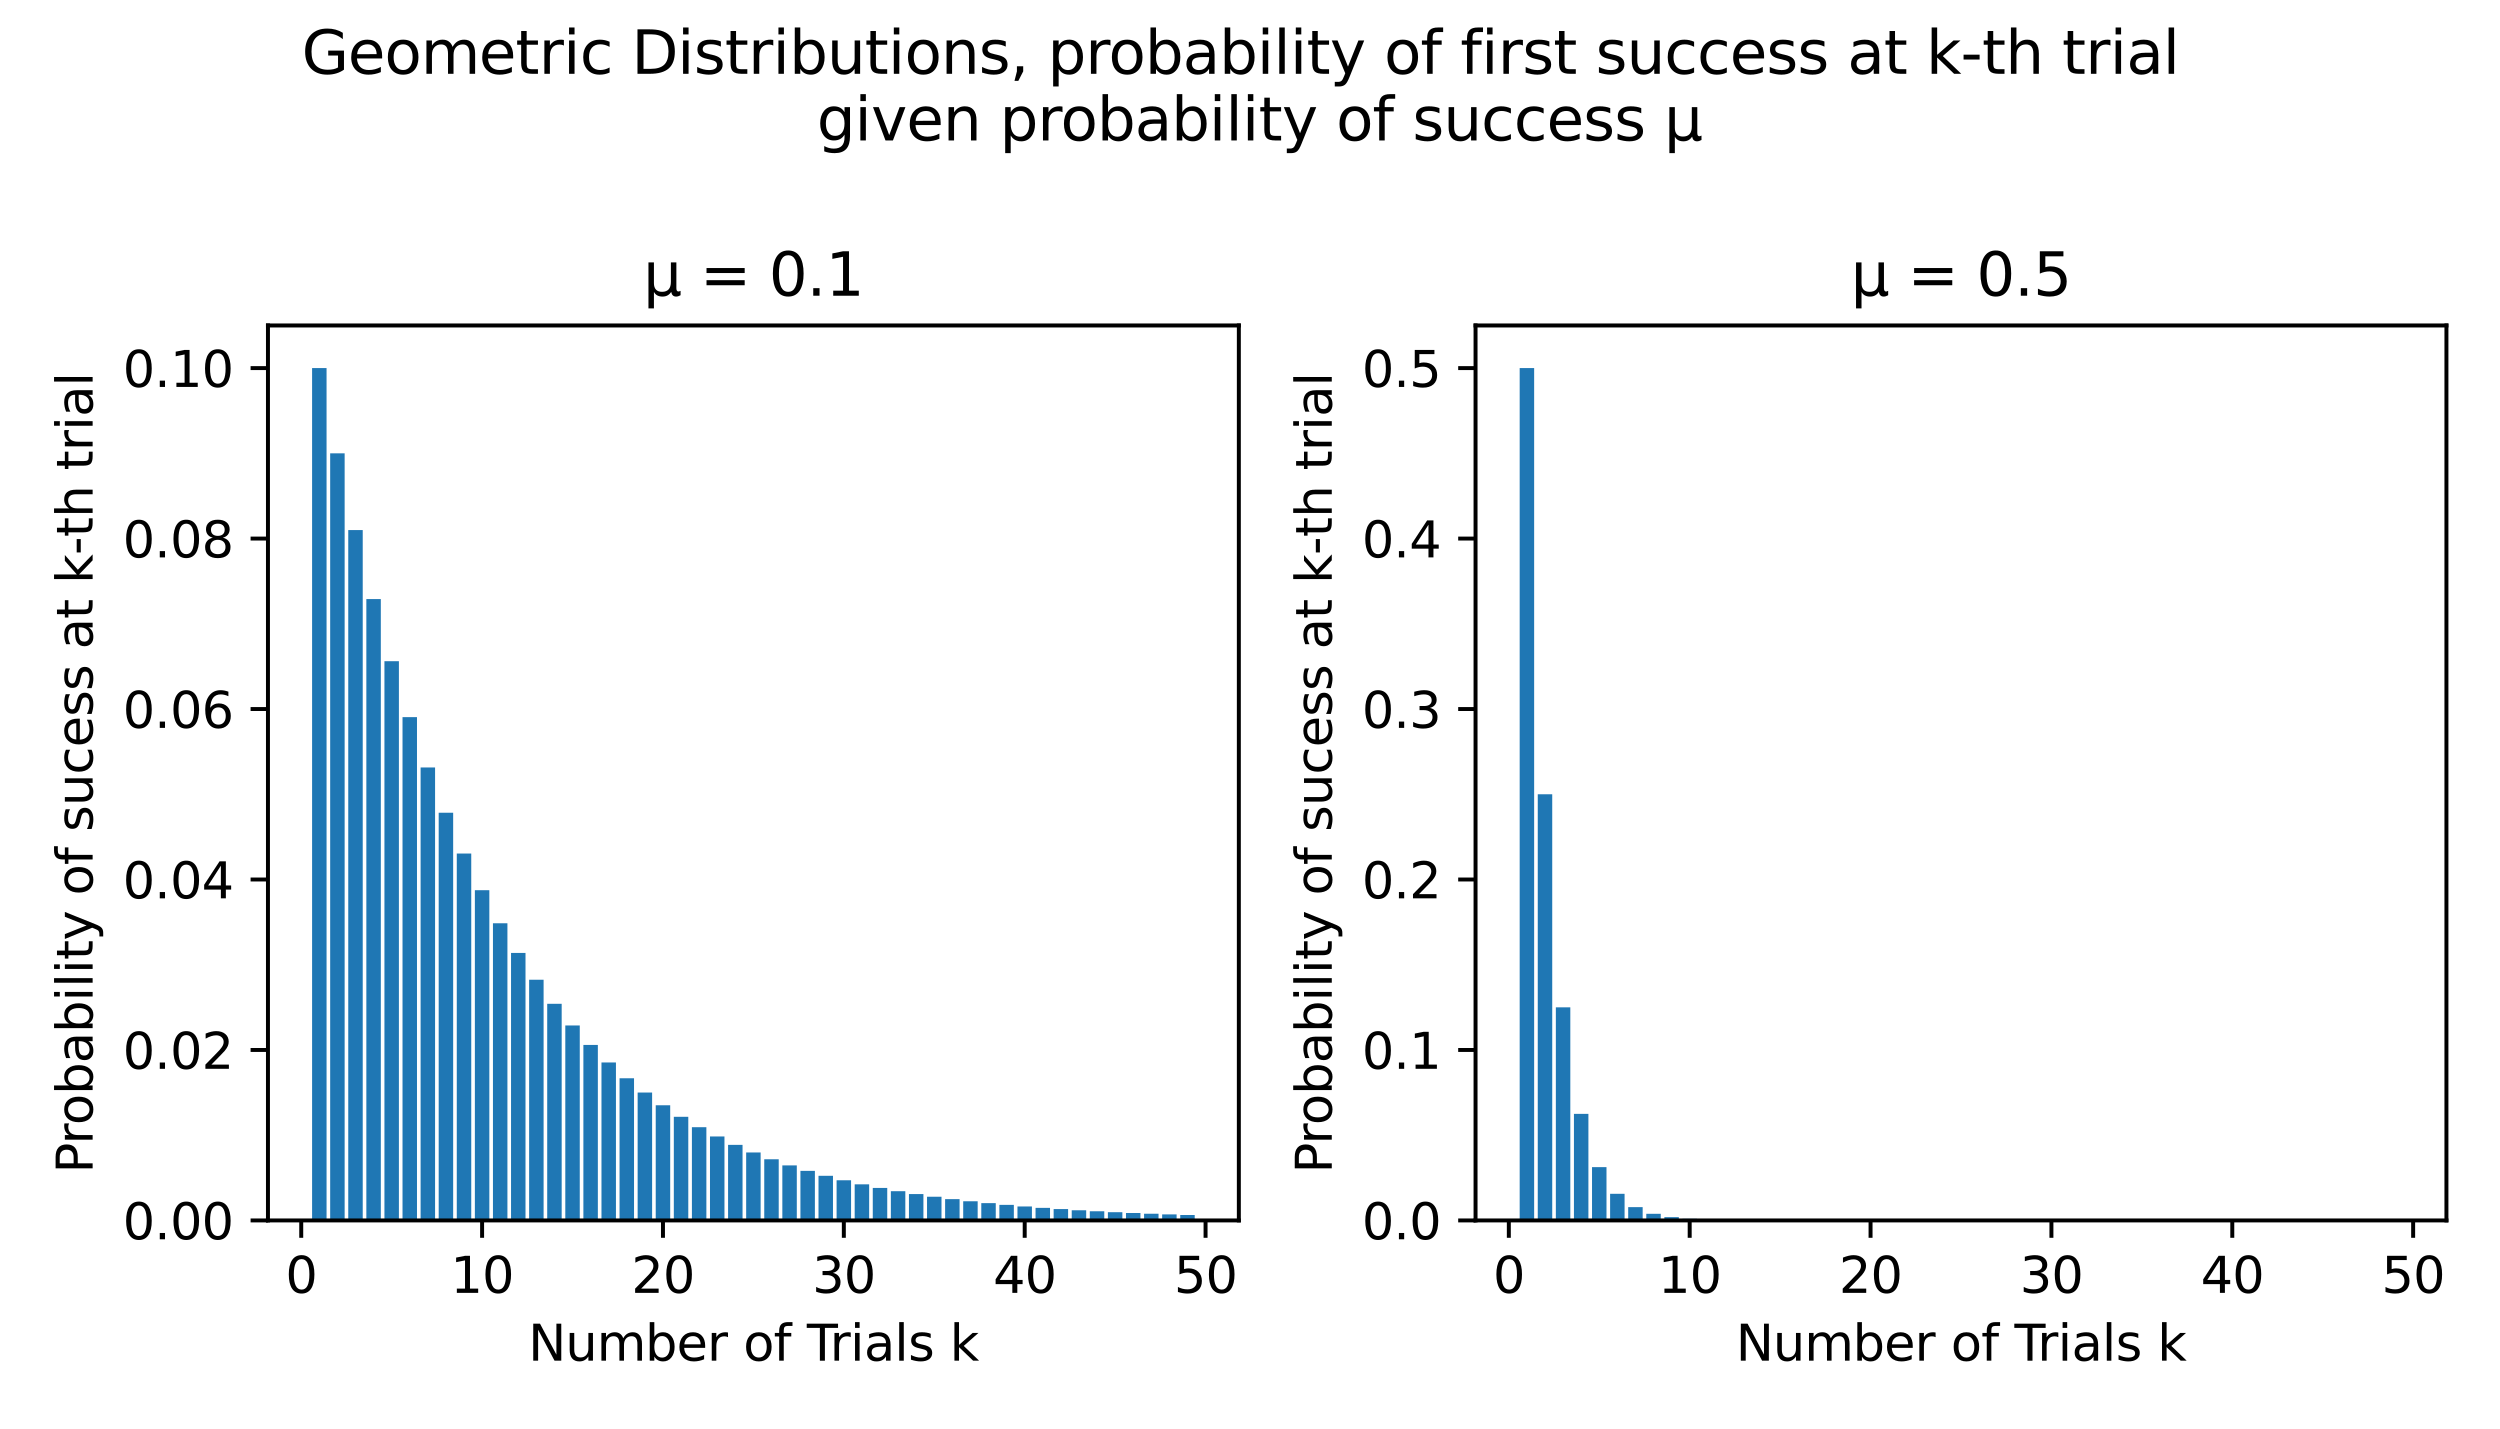 <?xml version="1.0" encoding="utf-8" standalone="no"?>
<!DOCTYPE svg PUBLIC "-//W3C//DTD SVG 1.1//EN"
  "http://www.w3.org/Graphics/SVG/1.1/DTD/svg11.dtd">
<svg xmlns:xlink="http://www.w3.org/1999/xlink" width="504pt" height="288pt" viewBox="0 0 504 288" xmlns="http://www.w3.org/2000/svg" version="1.1">
 <defs>
  <style type="text/css">*{stroke-linejoin: round; stroke-linecap: butt}</style>
 </defs>
 <g id="figure_1">
  <g id="patch_1">
   <path d="M 0 288 
L 504 288 
L 504 0 
L 0 0 
z
" style="fill: #ffffff"/>
  </g>
  <g id="axes_1">
   <g id="patch_2">
    <path d="M 54.02 246.04 
L 249.75 246.04 
L 249.75 65.616 
L 54.02 65.616 
z
" style="fill: #ffffff"/>
   </g>
   <g id="patch_3">
    <path d="M 62.917 246.04 
L 65.834 246.04 
L 65.834 74.208 
L 62.917 74.208 
z
" clip-path="url(#pe3b23f86e0)" style="fill: #1f77b4"/>
   </g>
   <g id="patch_4">
    <path d="M 66.563 246.04 
L 69.48 246.04 
L 69.48 91.391 
L 66.563 91.391 
z
" clip-path="url(#pe3b23f86e0)" style="fill: #1f77b4"/>
   </g>
   <g id="patch_5">
    <path d="M 70.209 246.04 
L 73.126 246.04 
L 73.126 106.856 
L 70.209 106.856 
z
" clip-path="url(#pe3b23f86e0)" style="fill: #1f77b4"/>
   </g>
   <g id="patch_6">
    <path d="M 73.856 246.04 
L 76.773 246.04 
L 76.773 120.774 
L 73.856 120.774 
z
" clip-path="url(#pe3b23f86e0)" style="fill: #1f77b4"/>
   </g>
   <g id="patch_7">
    <path d="M 77.502 246.04 
L 80.419 246.04 
L 80.419 133.301 
L 77.502 133.301 
z
" clip-path="url(#pe3b23f86e0)" style="fill: #1f77b4"/>
   </g>
   <g id="patch_8">
    <path d="M 81.148 246.04 
L 84.065 246.04 
L 84.065 144.575 
L 81.148 144.575 
z
" clip-path="url(#pe3b23f86e0)" style="fill: #1f77b4"/>
   </g>
   <g id="patch_9">
    <path d="M 84.794 246.04 
L 87.711 246.04 
L 87.711 154.721 
L 84.794 154.721 
z
" clip-path="url(#pe3b23f86e0)" style="fill: #1f77b4"/>
   </g>
   <g id="patch_10">
    <path d="M 88.44 246.04 
L 91.357 246.04 
L 91.357 163.853 
L 88.44 163.853 
z
" clip-path="url(#pe3b23f86e0)" style="fill: #1f77b4"/>
   </g>
   <g id="patch_11">
    <path d="M 92.087 246.04 
L 95.004 246.04 
L 95.004 172.072 
L 92.087 172.072 
z
" clip-path="url(#pe3b23f86e0)" style="fill: #1f77b4"/>
   </g>
   <g id="patch_12">
    <path d="M 95.733 246.04 
L 98.65 246.04 
L 98.65 179.469 
L 95.733 179.469 
z
" clip-path="url(#pe3b23f86e0)" style="fill: #1f77b4"/>
   </g>
   <g id="patch_13">
    <path d="M 99.379 246.04 
L 102.296 246.04 
L 102.296 186.126 
L 99.379 186.126 
z
" clip-path="url(#pe3b23f86e0)" style="fill: #1f77b4"/>
   </g>
   <g id="patch_14">
    <path d="M 103.025 246.04 
L 105.942 246.04 
L 105.942 192.117 
L 103.025 192.117 
z
" clip-path="url(#pe3b23f86e0)" style="fill: #1f77b4"/>
   </g>
   <g id="patch_15">
    <path d="M 106.672 246.04 
L 109.589 246.04 
L 109.589 197.509 
L 106.672 197.509 
z
" clip-path="url(#pe3b23f86e0)" style="fill: #1f77b4"/>
   </g>
   <g id="patch_16">
    <path d="M 110.318 246.04 
L 113.235 246.04 
L 113.235 202.363 
L 110.318 202.363 
z
" clip-path="url(#pe3b23f86e0)" style="fill: #1f77b4"/>
   </g>
   <g id="patch_17">
    <path d="M 113.964 246.04 
L 116.881 246.04 
L 116.881 206.73 
L 113.964 206.73 
z
" clip-path="url(#pe3b23f86e0)" style="fill: #1f77b4"/>
   </g>
   <g id="patch_18">
    <path d="M 117.61 246.04 
L 120.527 246.04 
L 120.527 210.661 
L 117.61 210.661 
z
" clip-path="url(#pe3b23f86e0)" style="fill: #1f77b4"/>
   </g>
   <g id="patch_19">
    <path d="M 121.257 246.04 
L 124.174 246.04 
L 124.174 214.199 
L 121.257 214.199 
z
" clip-path="url(#pe3b23f86e0)" style="fill: #1f77b4"/>
   </g>
   <g id="patch_20">
    <path d="M 124.903 246.04 
L 127.82 246.04 
L 127.82 217.383 
L 124.903 217.383 
z
" clip-path="url(#pe3b23f86e0)" style="fill: #1f77b4"/>
   </g>
   <g id="patch_21">
    <path d="M 128.549 246.04 
L 131.466 246.04 
L 131.466 220.249 
L 128.549 220.249 
z
" clip-path="url(#pe3b23f86e0)" style="fill: #1f77b4"/>
   </g>
   <g id="patch_22">
    <path d="M 132.195 246.04 
L 135.112 246.04 
L 135.112 222.828 
L 132.195 222.828 
z
" clip-path="url(#pe3b23f86e0)" style="fill: #1f77b4"/>
   </g>
   <g id="patch_23">
    <path d="M 135.842 246.04 
L 138.759 246.04 
L 138.759 225.149 
L 135.842 225.149 
z
" clip-path="url(#pe3b23f86e0)" style="fill: #1f77b4"/>
   </g>
   <g id="patch_24">
    <path d="M 139.488 246.04 
L 142.405 246.04 
L 142.405 227.238 
L 139.488 227.238 
z
" clip-path="url(#pe3b23f86e0)" style="fill: #1f77b4"/>
   </g>
   <g id="patch_25">
    <path d="M 143.134 246.04 
L 146.051 246.04 
L 146.051 229.118 
L 143.134 229.118 
z
" clip-path="url(#pe3b23f86e0)" style="fill: #1f77b4"/>
   </g>
   <g id="patch_26">
    <path d="M 146.78 246.04 
L 149.697 246.04 
L 149.697 230.811 
L 146.78 230.811 
z
" clip-path="url(#pe3b23f86e0)" style="fill: #1f77b4"/>
   </g>
   <g id="patch_27">
    <path d="M 150.427 246.04 
L 153.343 246.04 
L 153.343 232.334 
L 150.427 232.334 
z
" clip-path="url(#pe3b23f86e0)" style="fill: #1f77b4"/>
   </g>
   <g id="patch_28">
    <path d="M 154.073 246.04 
L 156.99 246.04 
L 156.99 233.704 
L 154.073 233.704 
z
" clip-path="url(#pe3b23f86e0)" style="fill: #1f77b4"/>
   </g>
   <g id="patch_29">
    <path d="M 157.719 246.04 
L 160.636 246.04 
L 160.636 234.938 
L 157.719 234.938 
z
" clip-path="url(#pe3b23f86e0)" style="fill: #1f77b4"/>
   </g>
   <g id="patch_30">
    <path d="M 161.365 246.04 
L 164.282 246.04 
L 164.282 236.048 
L 161.365 236.048 
z
" clip-path="url(#pe3b23f86e0)" style="fill: #1f77b4"/>
   </g>
   <g id="patch_31">
    <path d="M 165.011 246.04 
L 167.928 246.04 
L 167.928 237.047 
L 165.011 237.047 
z
" clip-path="url(#pe3b23f86e0)" style="fill: #1f77b4"/>
   </g>
   <g id="patch_32">
    <path d="M 168.658 246.04 
L 171.575 246.04 
L 171.575 237.946 
L 168.658 237.946 
z
" clip-path="url(#pe3b23f86e0)" style="fill: #1f77b4"/>
   </g>
   <g id="patch_33">
    <path d="M 172.304 246.04 
L 175.221 246.04 
L 175.221 238.756 
L 172.304 238.756 
z
" clip-path="url(#pe3b23f86e0)" style="fill: #1f77b4"/>
   </g>
   <g id="patch_34">
    <path d="M 175.95 246.04 
L 178.867 246.04 
L 178.867 239.484 
L 175.95 239.484 
z
" clip-path="url(#pe3b23f86e0)" style="fill: #1f77b4"/>
   </g>
   <g id="patch_35">
    <path d="M 179.596 246.04 
L 182.513 246.04 
L 182.513 240.14 
L 179.596 240.14 
z
" clip-path="url(#pe3b23f86e0)" style="fill: #1f77b4"/>
   </g>
   <g id="patch_36">
    <path d="M 183.243 246.04 
L 186.16 246.04 
L 186.16 240.73 
L 183.243 240.73 
z
" clip-path="url(#pe3b23f86e0)" style="fill: #1f77b4"/>
   </g>
   <g id="patch_37">
    <path d="M 186.889 246.04 
L 189.806 246.04 
L 189.806 241.261 
L 186.889 241.261 
z
" clip-path="url(#pe3b23f86e0)" style="fill: #1f77b4"/>
   </g>
   <g id="patch_38">
    <path d="M 190.535 246.04 
L 193.452 246.04 
L 193.452 241.739 
L 190.535 241.739 
z
" clip-path="url(#pe3b23f86e0)" style="fill: #1f77b4"/>
   </g>
   <g id="patch_39">
    <path d="M 194.181 246.04 
L 197.098 246.04 
L 197.098 242.169 
L 194.181 242.169 
z
" clip-path="url(#pe3b23f86e0)" style="fill: #1f77b4"/>
   </g>
   <g id="patch_40">
    <path d="M 197.828 246.04 
L 200.745 246.04 
L 200.745 242.556 
L 197.828 242.556 
z
" clip-path="url(#pe3b23f86e0)" style="fill: #1f77b4"/>
   </g>
   <g id="patch_41">
    <path d="M 201.474 246.04 
L 204.391 246.04 
L 204.391 242.904 
L 201.474 242.904 
z
" clip-path="url(#pe3b23f86e0)" style="fill: #1f77b4"/>
   </g>
   <g id="patch_42">
    <path d="M 205.12 246.04 
L 208.037 246.04 
L 208.037 243.218 
L 205.12 243.218 
z
" clip-path="url(#pe3b23f86e0)" style="fill: #1f77b4"/>
   </g>
   <g id="patch_43">
    <path d="M 208.766 246.04 
L 211.683 246.04 
L 211.683 243.5 
L 208.766 243.5 
z
" clip-path="url(#pe3b23f86e0)" style="fill: #1f77b4"/>
   </g>
   <g id="patch_44">
    <path d="M 212.413 246.04 
L 215.33 246.04 
L 215.33 243.754 
L 212.413 243.754 
z
" clip-path="url(#pe3b23f86e0)" style="fill: #1f77b4"/>
   </g>
   <g id="patch_45">
    <path d="M 216.059 246.04 
L 218.976 246.04 
L 218.976 243.983 
L 216.059 243.983 
z
" clip-path="url(#pe3b23f86e0)" style="fill: #1f77b4"/>
   </g>
   <g id="patch_46">
    <path d="M 219.705 246.04 
L 222.622 246.04 
L 222.622 244.188 
L 219.705 244.188 
z
" clip-path="url(#pe3b23f86e0)" style="fill: #1f77b4"/>
   </g>
   <g id="patch_47">
    <path d="M 223.351 246.04 
L 226.268 246.04 
L 226.268 244.374 
L 223.351 244.374 
z
" clip-path="url(#pe3b23f86e0)" style="fill: #1f77b4"/>
   </g>
   <g id="patch_48">
    <path d="M 226.997 246.04 
L 229.914 246.04 
L 229.914 244.54 
L 226.997 244.54 
z
" clip-path="url(#pe3b23f86e0)" style="fill: #1f77b4"/>
   </g>
   <g id="patch_49">
    <path d="M 230.644 246.04 
L 233.561 246.04 
L 233.561 244.69 
L 230.644 244.69 
z
" clip-path="url(#pe3b23f86e0)" style="fill: #1f77b4"/>
   </g>
   <g id="patch_50">
    <path d="M 234.29 246.04 
L 237.207 246.04 
L 237.207 244.825 
L 234.29 244.825 
z
" clip-path="url(#pe3b23f86e0)" style="fill: #1f77b4"/>
   </g>
   <g id="patch_51">
    <path d="M 237.936 246.04 
L 240.853 246.04 
L 240.853 244.947 
L 237.936 244.947 
z
" clip-path="url(#pe3b23f86e0)" style="fill: #1f77b4"/>
   </g>
   <g id="matplotlib.axis_1">
    <g id="xtick_1">
     <g id="line2d_1">
      <defs>
       <path id="m93778c251a" d="M 0 0 
L 0 3.5 
" style="stroke: #000000; stroke-width: 0.8"/>
      </defs>
      <g>
       <use xlink:href="#m93778c251a" x="60.729" y="246.04" style="stroke: #000000; stroke-width: 0.8"/>
      </g>
     </g>
     <g id="text_1">
      <!-- 0 -->
      <g transform="translate(57.548 260.638)scale(0.1 -0.1)">
       <defs>
        <path id="DejaVuSans-30" d="M 2034 4250 
Q 1547 4250 1301 3770 
Q 1056 3291 1056 2328 
Q 1056 1369 1301 889 
Q 1547 409 2034 409 
Q 2525 409 2770 889 
Q 3016 1369 3016 2328 
Q 3016 3291 2770 3770 
Q 2525 4250 2034 4250 
z
M 2034 4750 
Q 2819 4750 3233 4129 
Q 3647 3509 3647 2328 
Q 3647 1150 3233 529 
Q 2819 -91 2034 -91 
Q 1250 -91 836 529 
Q 422 1150 422 2328 
Q 422 3509 836 4129 
Q 1250 4750 2034 4750 
z
" transform="scale(0.016)"/>
       </defs>
       <use xlink:href="#DejaVuSans-30"/>
      </g>
     </g>
    </g>
    <g id="xtick_2">
     <g id="line2d_2">
      <g>
       <use xlink:href="#m93778c251a" x="97.191" y="246.04" style="stroke: #000000; stroke-width: 0.8"/>
      </g>
     </g>
     <g id="text_2">
      <!-- 10 -->
      <g transform="translate(90.829 260.638)scale(0.1 -0.1)">
       <defs>
        <path id="DejaVuSans-31" d="M 794 531 
L 1825 531 
L 1825 4091 
L 703 3866 
L 703 4441 
L 1819 4666 
L 2450 4666 
L 2450 531 
L 3481 531 
L 3481 0 
L 794 0 
L 794 531 
z
" transform="scale(0.016)"/>
       </defs>
       <use xlink:href="#DejaVuSans-31"/>
       <use xlink:href="#DejaVuSans-30" x="63.623"/>
      </g>
     </g>
    </g>
    <g id="xtick_3">
     <g id="line2d_3">
      <g>
       <use xlink:href="#m93778c251a" x="133.654" y="246.04" style="stroke: #000000; stroke-width: 0.8"/>
      </g>
     </g>
     <g id="text_3">
      <!-- 20 -->
      <g transform="translate(127.291 260.638)scale(0.1 -0.1)">
       <defs>
        <path id="DejaVuSans-32" d="M 1228 531 
L 3431 531 
L 3431 0 
L 469 0 
L 469 531 
Q 828 903 1448 1529 
Q 2069 2156 2228 2338 
Q 2531 2678 2651 2914 
Q 2772 3150 2772 3378 
Q 2772 3750 2511 3984 
Q 2250 4219 1831 4219 
Q 1534 4219 1204 4116 
Q 875 4013 500 3803 
L 500 4441 
Q 881 4594 1212 4672 
Q 1544 4750 1819 4750 
Q 2544 4750 2975 4387 
Q 3406 4025 3406 3419 
Q 3406 3131 3298 2873 
Q 3191 2616 2906 2266 
Q 2828 2175 2409 1742 
Q 1991 1309 1228 531 
z
" transform="scale(0.016)"/>
       </defs>
       <use xlink:href="#DejaVuSans-32"/>
       <use xlink:href="#DejaVuSans-30" x="63.623"/>
      </g>
     </g>
    </g>
    <g id="xtick_4">
     <g id="line2d_4">
      <g>
       <use xlink:href="#m93778c251a" x="170.116" y="246.04" style="stroke: #000000; stroke-width: 0.8"/>
      </g>
     </g>
     <g id="text_4">
      <!-- 30 -->
      <g transform="translate(163.754 260.638)scale(0.1 -0.1)">
       <defs>
        <path id="DejaVuSans-33" d="M 2597 2516 
Q 3050 2419 3304 2112 
Q 3559 1806 3559 1356 
Q 3559 666 3084 287 
Q 2609 -91 1734 -91 
Q 1441 -91 1130 -33 
Q 819 25 488 141 
L 488 750 
Q 750 597 1062 519 
Q 1375 441 1716 441 
Q 2309 441 2620 675 
Q 2931 909 2931 1356 
Q 2931 1769 2642 2001 
Q 2353 2234 1838 2234 
L 1294 2234 
L 1294 2753 
L 1863 2753 
Q 2328 2753 2575 2939 
Q 2822 3125 2822 3475 
Q 2822 3834 2567 4026 
Q 2313 4219 1838 4219 
Q 1578 4219 1281 4162 
Q 984 4106 628 3988 
L 628 4550 
Q 988 4650 1302 4700 
Q 1616 4750 1894 4750 
Q 2613 4750 3031 4423 
Q 3450 4097 3450 3541 
Q 3450 3153 3228 2886 
Q 3006 2619 2597 2516 
z
" transform="scale(0.016)"/>
       </defs>
       <use xlink:href="#DejaVuSans-33"/>
       <use xlink:href="#DejaVuSans-30" x="63.623"/>
      </g>
     </g>
    </g>
    <g id="xtick_5">
     <g id="line2d_5">
      <g>
       <use xlink:href="#m93778c251a" x="206.579" y="246.04" style="stroke: #000000; stroke-width: 0.8"/>
      </g>
     </g>
     <g id="text_5">
      <!-- 40 -->
      <g transform="translate(200.216 260.638)scale(0.1 -0.1)">
       <defs>
        <path id="DejaVuSans-34" d="M 2419 4116 
L 825 1625 
L 2419 1625 
L 2419 4116 
z
M 2253 4666 
L 3047 4666 
L 3047 1625 
L 3713 1625 
L 3713 1100 
L 3047 1100 
L 3047 0 
L 2419 0 
L 2419 1100 
L 313 1100 
L 313 1709 
L 2253 4666 
z
" transform="scale(0.016)"/>
       </defs>
       <use xlink:href="#DejaVuSans-34"/>
       <use xlink:href="#DejaVuSans-30" x="63.623"/>
      </g>
     </g>
    </g>
    <g id="xtick_6">
     <g id="line2d_6">
      <g>
       <use xlink:href="#m93778c251a" x="243.041" y="246.04" style="stroke: #000000; stroke-width: 0.8"/>
      </g>
     </g>
     <g id="text_6">
      <!-- 50 -->
      <g transform="translate(236.678 260.638)scale(0.1 -0.1)">
       <defs>
        <path id="DejaVuSans-35" d="M 691 4666 
L 3169 4666 
L 3169 4134 
L 1269 4134 
L 1269 2991 
Q 1406 3038 1543 3061 
Q 1681 3084 1819 3084 
Q 2600 3084 3056 2656 
Q 3513 2228 3513 1497 
Q 3513 744 3044 326 
Q 2575 -91 1722 -91 
Q 1428 -91 1123 -41 
Q 819 9 494 109 
L 494 744 
Q 775 591 1075 516 
Q 1375 441 1709 441 
Q 2250 441 2565 725 
Q 2881 1009 2881 1497 
Q 2881 1984 2565 2268 
Q 2250 2553 1709 2553 
Q 1456 2553 1204 2497 
Q 953 2441 691 2322 
L 691 4666 
z
" transform="scale(0.016)"/>
       </defs>
       <use xlink:href="#DejaVuSans-35"/>
       <use xlink:href="#DejaVuSans-30" x="63.623"/>
      </g>
     </g>
    </g>
    <g id="text_7">
     <!-- Number of Trials k -->
     <g transform="translate(106.498 274.317)scale(0.1 -0.1)">
      <defs>
       <path id="DejaVuSans-4e" d="M 628 4666 
L 1478 4666 
L 3547 763 
L 3547 4666 
L 4159 4666 
L 4159 0 
L 3309 0 
L 1241 3903 
L 1241 0 
L 628 0 
L 628 4666 
z
" transform="scale(0.016)"/>
       <path id="DejaVuSans-75" d="M 544 1381 
L 544 3500 
L 1119 3500 
L 1119 1403 
Q 1119 906 1312 657 
Q 1506 409 1894 409 
Q 2359 409 2629 706 
Q 2900 1003 2900 1516 
L 2900 3500 
L 3475 3500 
L 3475 0 
L 2900 0 
L 2900 538 
Q 2691 219 2414 64 
Q 2138 -91 1772 -91 
Q 1169 -91 856 284 
Q 544 659 544 1381 
z
M 1991 3584 
L 1991 3584 
z
" transform="scale(0.016)"/>
       <path id="DejaVuSans-6d" d="M 3328 2828 
Q 3544 3216 3844 3400 
Q 4144 3584 4550 3584 
Q 5097 3584 5394 3201 
Q 5691 2819 5691 2113 
L 5691 0 
L 5113 0 
L 5113 2094 
Q 5113 2597 4934 2840 
Q 4756 3084 4391 3084 
Q 3944 3084 3684 2787 
Q 3425 2491 3425 1978 
L 3425 0 
L 2847 0 
L 2847 2094 
Q 2847 2600 2669 2842 
Q 2491 3084 2119 3084 
Q 1678 3084 1418 2786 
Q 1159 2488 1159 1978 
L 1159 0 
L 581 0 
L 581 3500 
L 1159 3500 
L 1159 2956 
Q 1356 3278 1631 3431 
Q 1906 3584 2284 3584 
Q 2666 3584 2933 3390 
Q 3200 3197 3328 2828 
z
" transform="scale(0.016)"/>
       <path id="DejaVuSans-62" d="M 3116 1747 
Q 3116 2381 2855 2742 
Q 2594 3103 2138 3103 
Q 1681 3103 1420 2742 
Q 1159 2381 1159 1747 
Q 1159 1113 1420 752 
Q 1681 391 2138 391 
Q 2594 391 2855 752 
Q 3116 1113 3116 1747 
z
M 1159 2969 
Q 1341 3281 1617 3432 
Q 1894 3584 2278 3584 
Q 2916 3584 3314 3078 
Q 3713 2572 3713 1747 
Q 3713 922 3314 415 
Q 2916 -91 2278 -91 
Q 1894 -91 1617 61 
Q 1341 213 1159 525 
L 1159 0 
L 581 0 
L 581 4863 
L 1159 4863 
L 1159 2969 
z
" transform="scale(0.016)"/>
       <path id="DejaVuSans-65" d="M 3597 1894 
L 3597 1613 
L 953 1613 
Q 991 1019 1311 708 
Q 1631 397 2203 397 
Q 2534 397 2845 478 
Q 3156 559 3463 722 
L 3463 178 
Q 3153 47 2828 -22 
Q 2503 -91 2169 -91 
Q 1331 -91 842 396 
Q 353 884 353 1716 
Q 353 2575 817 3079 
Q 1281 3584 2069 3584 
Q 2775 3584 3186 3129 
Q 3597 2675 3597 1894 
z
M 3022 2063 
Q 3016 2534 2758 2815 
Q 2500 3097 2075 3097 
Q 1594 3097 1305 2825 
Q 1016 2553 972 2059 
L 3022 2063 
z
" transform="scale(0.016)"/>
       <path id="DejaVuSans-72" d="M 2631 2963 
Q 2534 3019 2420 3045 
Q 2306 3072 2169 3072 
Q 1681 3072 1420 2755 
Q 1159 2438 1159 1844 
L 1159 0 
L 581 0 
L 581 3500 
L 1159 3500 
L 1159 2956 
Q 1341 3275 1631 3429 
Q 1922 3584 2338 3584 
Q 2397 3584 2469 3576 
Q 2541 3569 2628 3553 
L 2631 2963 
z
" transform="scale(0.016)"/>
       <path id="DejaVuSans-20" transform="scale(0.016)"/>
       <path id="DejaVuSans-6f" d="M 1959 3097 
Q 1497 3097 1228 2736 
Q 959 2375 959 1747 
Q 959 1119 1226 758 
Q 1494 397 1959 397 
Q 2419 397 2687 759 
Q 2956 1122 2956 1747 
Q 2956 2369 2687 2733 
Q 2419 3097 1959 3097 
z
M 1959 3584 
Q 2709 3584 3137 3096 
Q 3566 2609 3566 1747 
Q 3566 888 3137 398 
Q 2709 -91 1959 -91 
Q 1206 -91 779 398 
Q 353 888 353 1747 
Q 353 2609 779 3096 
Q 1206 3584 1959 3584 
z
" transform="scale(0.016)"/>
       <path id="DejaVuSans-66" d="M 2375 4863 
L 2375 4384 
L 1825 4384 
Q 1516 4384 1395 4259 
Q 1275 4134 1275 3809 
L 1275 3500 
L 2222 3500 
L 2222 3053 
L 1275 3053 
L 1275 0 
L 697 0 
L 697 3053 
L 147 3053 
L 147 3500 
L 697 3500 
L 697 3744 
Q 697 4328 969 4595 
Q 1241 4863 1831 4863 
L 2375 4863 
z
" transform="scale(0.016)"/>
       <path id="DejaVuSans-54" d="M -19 4666 
L 3928 4666 
L 3928 4134 
L 2272 4134 
L 2272 0 
L 1638 0 
L 1638 4134 
L -19 4134 
L -19 4666 
z
" transform="scale(0.016)"/>
       <path id="DejaVuSans-69" d="M 603 3500 
L 1178 3500 
L 1178 0 
L 603 0 
L 603 3500 
z
M 603 4863 
L 1178 4863 
L 1178 4134 
L 603 4134 
L 603 4863 
z
" transform="scale(0.016)"/>
       <path id="DejaVuSans-61" d="M 2194 1759 
Q 1497 1759 1228 1600 
Q 959 1441 959 1056 
Q 959 750 1161 570 
Q 1363 391 1709 391 
Q 2188 391 2477 730 
Q 2766 1069 2766 1631 
L 2766 1759 
L 2194 1759 
z
M 3341 1997 
L 3341 0 
L 2766 0 
L 2766 531 
Q 2569 213 2275 61 
Q 1981 -91 1556 -91 
Q 1019 -91 701 211 
Q 384 513 384 1019 
Q 384 1609 779 1909 
Q 1175 2209 1959 2209 
L 2766 2209 
L 2766 2266 
Q 2766 2663 2505 2880 
Q 2244 3097 1772 3097 
Q 1472 3097 1187 3025 
Q 903 2953 641 2809 
L 641 3341 
Q 956 3463 1253 3523 
Q 1550 3584 1831 3584 
Q 2591 3584 2966 3190 
Q 3341 2797 3341 1997 
z
" transform="scale(0.016)"/>
       <path id="DejaVuSans-6c" d="M 603 4863 
L 1178 4863 
L 1178 0 
L 603 0 
L 603 4863 
z
" transform="scale(0.016)"/>
       <path id="DejaVuSans-73" d="M 2834 3397 
L 2834 2853 
Q 2591 2978 2328 3040 
Q 2066 3103 1784 3103 
Q 1356 3103 1142 2972 
Q 928 2841 928 2578 
Q 928 2378 1081 2264 
Q 1234 2150 1697 2047 
L 1894 2003 
Q 2506 1872 2764 1633 
Q 3022 1394 3022 966 
Q 3022 478 2636 193 
Q 2250 -91 1575 -91 
Q 1294 -91 989 -36 
Q 684 19 347 128 
L 347 722 
Q 666 556 975 473 
Q 1284 391 1588 391 
Q 1994 391 2212 530 
Q 2431 669 2431 922 
Q 2431 1156 2273 1281 
Q 2116 1406 1581 1522 
L 1381 1569 
Q 847 1681 609 1914 
Q 372 2147 372 2553 
Q 372 3047 722 3315 
Q 1072 3584 1716 3584 
Q 2034 3584 2315 3537 
Q 2597 3491 2834 3397 
z
" transform="scale(0.016)"/>
       <path id="DejaVuSans-6b" d="M 581 4863 
L 1159 4863 
L 1159 1991 
L 2875 3500 
L 3609 3500 
L 1753 1863 
L 3688 0 
L 2938 0 
L 1159 1709 
L 1159 0 
L 581 0 
L 581 4863 
z
" transform="scale(0.016)"/>
      </defs>
      <use xlink:href="#DejaVuSans-4e"/>
      <use xlink:href="#DejaVuSans-75" x="74.805"/>
      <use xlink:href="#DejaVuSans-6d" x="138.184"/>
      <use xlink:href="#DejaVuSans-62" x="235.596"/>
      <use xlink:href="#DejaVuSans-65" x="299.072"/>
      <use xlink:href="#DejaVuSans-72" x="360.596"/>
      <use xlink:href="#DejaVuSans-20" x="401.709"/>
      <use xlink:href="#DejaVuSans-6f" x="433.496"/>
      <use xlink:href="#DejaVuSans-66" x="494.678"/>
      <use xlink:href="#DejaVuSans-20" x="529.883"/>
      <use xlink:href="#DejaVuSans-54" x="561.67"/>
      <use xlink:href="#DejaVuSans-72" x="608.004"/>
      <use xlink:href="#DejaVuSans-69" x="649.117"/>
      <use xlink:href="#DejaVuSans-61" x="676.9"/>
      <use xlink:href="#DejaVuSans-6c" x="738.18"/>
      <use xlink:href="#DejaVuSans-73" x="765.963"/>
      <use xlink:href="#DejaVuSans-20" x="818.062"/>
      <use xlink:href="#DejaVuSans-6b" x="849.85"/>
     </g>
    </g>
   </g>
   <g id="matplotlib.axis_2">
    <g id="ytick_1">
     <g id="line2d_7">
      <defs>
       <path id="m575bfade7c" d="M 0 0 
L -3.5 0 
" style="stroke: #000000; stroke-width: 0.8"/>
      </defs>
      <g>
       <use xlink:href="#m575bfade7c" x="54.02" y="246.04" style="stroke: #000000; stroke-width: 0.8"/>
      </g>
     </g>
     <g id="text_8">
      <!-- 0.00 -->
      <g transform="translate(24.754 249.839)scale(0.1 -0.1)">
       <defs>
        <path id="DejaVuSans-2e" d="M 684 794 
L 1344 794 
L 1344 0 
L 684 0 
L 684 794 
z
" transform="scale(0.016)"/>
       </defs>
       <use xlink:href="#DejaVuSans-30"/>
       <use xlink:href="#DejaVuSans-2e" x="63.623"/>
       <use xlink:href="#DejaVuSans-30" x="95.41"/>
       <use xlink:href="#DejaVuSans-30" x="159.033"/>
      </g>
     </g>
    </g>
    <g id="ytick_2">
     <g id="line2d_8">
      <g>
       <use xlink:href="#m575bfade7c" x="54.02" y="211.674" style="stroke: #000000; stroke-width: 0.8"/>
      </g>
     </g>
     <g id="text_9">
      <!-- 0.02 -->
      <g transform="translate(24.754 215.473)scale(0.1 -0.1)">
       <use xlink:href="#DejaVuSans-30"/>
       <use xlink:href="#DejaVuSans-2e" x="63.623"/>
       <use xlink:href="#DejaVuSans-30" x="95.41"/>
       <use xlink:href="#DejaVuSans-32" x="159.033"/>
      </g>
     </g>
    </g>
    <g id="ytick_3">
     <g id="line2d_9">
      <g>
       <use xlink:href="#m575bfade7c" x="54.02" y="177.307" style="stroke: #000000; stroke-width: 0.8"/>
      </g>
     </g>
     <g id="text_10">
      <!-- 0.04 -->
      <g transform="translate(24.754 181.106)scale(0.1 -0.1)">
       <use xlink:href="#DejaVuSans-30"/>
       <use xlink:href="#DejaVuSans-2e" x="63.623"/>
       <use xlink:href="#DejaVuSans-30" x="95.41"/>
       <use xlink:href="#DejaVuSans-34" x="159.033"/>
      </g>
     </g>
    </g>
    <g id="ytick_4">
     <g id="line2d_10">
      <g>
       <use xlink:href="#m575bfade7c" x="54.02" y="142.941" style="stroke: #000000; stroke-width: 0.8"/>
      </g>
     </g>
     <g id="text_11">
      <!-- 0.06 -->
      <g transform="translate(24.754 146.74)scale(0.1 -0.1)">
       <defs>
        <path id="DejaVuSans-36" d="M 2113 2584 
Q 1688 2584 1439 2293 
Q 1191 2003 1191 1497 
Q 1191 994 1439 701 
Q 1688 409 2113 409 
Q 2538 409 2786 701 
Q 3034 994 3034 1497 
Q 3034 2003 2786 2293 
Q 2538 2584 2113 2584 
z
M 3366 4563 
L 3366 3988 
Q 3128 4100 2886 4159 
Q 2644 4219 2406 4219 
Q 1781 4219 1451 3797 
Q 1122 3375 1075 2522 
Q 1259 2794 1537 2939 
Q 1816 3084 2150 3084 
Q 2853 3084 3261 2657 
Q 3669 2231 3669 1497 
Q 3669 778 3244 343 
Q 2819 -91 2113 -91 
Q 1303 -91 875 529 
Q 447 1150 447 2328 
Q 447 3434 972 4092 
Q 1497 4750 2381 4750 
Q 2619 4750 2861 4703 
Q 3103 4656 3366 4563 
z
" transform="scale(0.016)"/>
       </defs>
       <use xlink:href="#DejaVuSans-30"/>
       <use xlink:href="#DejaVuSans-2e" x="63.623"/>
       <use xlink:href="#DejaVuSans-30" x="95.41"/>
       <use xlink:href="#DejaVuSans-36" x="159.033"/>
      </g>
     </g>
    </g>
    <g id="ytick_5">
     <g id="line2d_11">
      <g>
       <use xlink:href="#m575bfade7c" x="54.02" y="108.574" style="stroke: #000000; stroke-width: 0.8"/>
      </g>
     </g>
     <g id="text_12">
      <!-- 0.08 -->
      <g transform="translate(24.754 112.373)scale(0.1 -0.1)">
       <defs>
        <path id="DejaVuSans-38" d="M 2034 2216 
Q 1584 2216 1326 1975 
Q 1069 1734 1069 1313 
Q 1069 891 1326 650 
Q 1584 409 2034 409 
Q 2484 409 2743 651 
Q 3003 894 3003 1313 
Q 3003 1734 2745 1975 
Q 2488 2216 2034 2216 
z
M 1403 2484 
Q 997 2584 770 2862 
Q 544 3141 544 3541 
Q 544 4100 942 4425 
Q 1341 4750 2034 4750 
Q 2731 4750 3128 4425 
Q 3525 4100 3525 3541 
Q 3525 3141 3298 2862 
Q 3072 2584 2669 2484 
Q 3125 2378 3379 2068 
Q 3634 1759 3634 1313 
Q 3634 634 3220 271 
Q 2806 -91 2034 -91 
Q 1263 -91 848 271 
Q 434 634 434 1313 
Q 434 1759 690 2068 
Q 947 2378 1403 2484 
z
M 1172 3481 
Q 1172 3119 1398 2916 
Q 1625 2713 2034 2713 
Q 2441 2713 2670 2916 
Q 2900 3119 2900 3481 
Q 2900 3844 2670 4047 
Q 2441 4250 2034 4250 
Q 1625 4250 1398 4047 
Q 1172 3844 1172 3481 
z
" transform="scale(0.016)"/>
       </defs>
       <use xlink:href="#DejaVuSans-30"/>
       <use xlink:href="#DejaVuSans-2e" x="63.623"/>
       <use xlink:href="#DejaVuSans-30" x="95.41"/>
       <use xlink:href="#DejaVuSans-38" x="159.033"/>
      </g>
     </g>
    </g>
    <g id="ytick_6">
     <g id="line2d_12">
      <g>
       <use xlink:href="#m575bfade7c" x="54.02" y="74.208" style="stroke: #000000; stroke-width: 0.8"/>
      </g>
     </g>
     <g id="text_13">
      <!-- 0.10 -->
      <g transform="translate(24.754 78.007)scale(0.1 -0.1)">
       <use xlink:href="#DejaVuSans-30"/>
       <use xlink:href="#DejaVuSans-2e" x="63.623"/>
       <use xlink:href="#DejaVuSans-31" x="95.41"/>
       <use xlink:href="#DejaVuSans-30" x="159.033"/>
      </g>
     </g>
    </g>
    <g id="text_14">
     <!-- Probability of sucess at k-th trial -->
     <g transform="translate(18.675 236.541)rotate(-90)scale(0.1 -0.1)">
      <defs>
       <path id="DejaVuSans-50" d="M 1259 4147 
L 1259 2394 
L 2053 2394 
Q 2494 2394 2734 2622 
Q 2975 2850 2975 3272 
Q 2975 3691 2734 3919 
Q 2494 4147 2053 4147 
L 1259 4147 
z
M 628 4666 
L 2053 4666 
Q 2838 4666 3239 4311 
Q 3641 3956 3641 3272 
Q 3641 2581 3239 2228 
Q 2838 1875 2053 1875 
L 1259 1875 
L 1259 0 
L 628 0 
L 628 4666 
z
" transform="scale(0.016)"/>
       <path id="DejaVuSans-74" d="M 1172 4494 
L 1172 3500 
L 2356 3500 
L 2356 3053 
L 1172 3053 
L 1172 1153 
Q 1172 725 1289 603 
Q 1406 481 1766 481 
L 2356 481 
L 2356 0 
L 1766 0 
Q 1100 0 847 248 
Q 594 497 594 1153 
L 594 3053 
L 172 3053 
L 172 3500 
L 594 3500 
L 594 4494 
L 1172 4494 
z
" transform="scale(0.016)"/>
       <path id="DejaVuSans-79" d="M 2059 -325 
Q 1816 -950 1584 -1140 
Q 1353 -1331 966 -1331 
L 506 -1331 
L 506 -850 
L 844 -850 
Q 1081 -850 1212 -737 
Q 1344 -625 1503 -206 
L 1606 56 
L 191 3500 
L 800 3500 
L 1894 763 
L 2988 3500 
L 3597 3500 
L 2059 -325 
z
" transform="scale(0.016)"/>
       <path id="DejaVuSans-63" d="M 3122 3366 
L 3122 2828 
Q 2878 2963 2633 3030 
Q 2388 3097 2138 3097 
Q 1578 3097 1268 2742 
Q 959 2388 959 1747 
Q 959 1106 1268 751 
Q 1578 397 2138 397 
Q 2388 397 2633 464 
Q 2878 531 3122 666 
L 3122 134 
Q 2881 22 2623 -34 
Q 2366 -91 2075 -91 
Q 1284 -91 818 406 
Q 353 903 353 1747 
Q 353 2603 823 3093 
Q 1294 3584 2113 3584 
Q 2378 3584 2631 3529 
Q 2884 3475 3122 3366 
z
" transform="scale(0.016)"/>
       <path id="DejaVuSans-2d" d="M 313 2009 
L 1997 2009 
L 1997 1497 
L 313 1497 
L 313 2009 
z
" transform="scale(0.016)"/>
       <path id="DejaVuSans-68" d="M 3513 2113 
L 3513 0 
L 2938 0 
L 2938 2094 
Q 2938 2591 2744 2837 
Q 2550 3084 2163 3084 
Q 1697 3084 1428 2787 
Q 1159 2491 1159 1978 
L 1159 0 
L 581 0 
L 581 4863 
L 1159 4863 
L 1159 2956 
Q 1366 3272 1645 3428 
Q 1925 3584 2291 3584 
Q 2894 3584 3203 3211 
Q 3513 2838 3513 2113 
z
" transform="scale(0.016)"/>
      </defs>
      <use xlink:href="#DejaVuSans-50"/>
      <use xlink:href="#DejaVuSans-72" x="58.553"/>
      <use xlink:href="#DejaVuSans-6f" x="97.416"/>
      <use xlink:href="#DejaVuSans-62" x="158.598"/>
      <use xlink:href="#DejaVuSans-61" x="222.074"/>
      <use xlink:href="#DejaVuSans-62" x="283.354"/>
      <use xlink:href="#DejaVuSans-69" x="346.83"/>
      <use xlink:href="#DejaVuSans-6c" x="374.613"/>
      <use xlink:href="#DejaVuSans-69" x="402.396"/>
      <use xlink:href="#DejaVuSans-74" x="430.18"/>
      <use xlink:href="#DejaVuSans-79" x="469.389"/>
      <use xlink:href="#DejaVuSans-20" x="528.568"/>
      <use xlink:href="#DejaVuSans-6f" x="560.355"/>
      <use xlink:href="#DejaVuSans-66" x="621.537"/>
      <use xlink:href="#DejaVuSans-20" x="656.742"/>
      <use xlink:href="#DejaVuSans-73" x="688.529"/>
      <use xlink:href="#DejaVuSans-75" x="740.629"/>
      <use xlink:href="#DejaVuSans-63" x="804.008"/>
      <use xlink:href="#DejaVuSans-65" x="858.988"/>
      <use xlink:href="#DejaVuSans-73" x="920.512"/>
      <use xlink:href="#DejaVuSans-73" x="972.611"/>
      <use xlink:href="#DejaVuSans-20" x="1024.711"/>
      <use xlink:href="#DejaVuSans-61" x="1056.498"/>
      <use xlink:href="#DejaVuSans-74" x="1117.777"/>
      <use xlink:href="#DejaVuSans-20" x="1156.986"/>
      <use xlink:href="#DejaVuSans-6b" x="1188.773"/>
      <use xlink:href="#DejaVuSans-2d" x="1246.684"/>
      <use xlink:href="#DejaVuSans-74" x="1282.768"/>
      <use xlink:href="#DejaVuSans-68" x="1321.977"/>
      <use xlink:href="#DejaVuSans-20" x="1385.355"/>
      <use xlink:href="#DejaVuSans-74" x="1417.143"/>
      <use xlink:href="#DejaVuSans-72" x="1456.352"/>
      <use xlink:href="#DejaVuSans-69" x="1497.465"/>
      <use xlink:href="#DejaVuSans-61" x="1525.248"/>
      <use xlink:href="#DejaVuSans-6c" x="1586.527"/>
     </g>
    </g>
   </g>
   <g id="patch_52">
    <path d="M 54.02 246.04 
L 54.02 65.616 
" style="fill: none; stroke: #000000; stroke-width: 0.8; stroke-linejoin: miter; stroke-linecap: square"/>
   </g>
   <g id="patch_53">
    <path d="M 249.75 246.04 
L 249.75 65.616 
" style="fill: none; stroke: #000000; stroke-width: 0.8; stroke-linejoin: miter; stroke-linecap: square"/>
   </g>
   <g id="patch_54">
    <path d="M 54.02 246.04 
L 249.75 246.04 
" style="fill: none; stroke: #000000; stroke-width: 0.8; stroke-linejoin: miter; stroke-linecap: square"/>
   </g>
   <g id="patch_55">
    <path d="M 54.02 65.616 
L 249.75 65.616 
" style="fill: none; stroke: #000000; stroke-width: 0.8; stroke-linejoin: miter; stroke-linecap: square"/>
   </g>
   <g id="text_15">
    <!-- μ = 0.1 -->
    <g transform="translate(129.684 59.616)scale(0.12 -0.12)">
     <defs>
      <path id="DejaVuSans-3bc" d="M 544 -1331 
L 544 3500 
L 1119 3500 
L 1119 1325 
Q 1119 872 1334 640 
Q 1550 409 1972 409 
Q 2434 409 2667 671 
Q 2900 934 2900 1459 
L 2900 3500 
L 3475 3500 
L 3475 806 
Q 3475 619 3529 530 
Q 3584 441 3700 441 
Q 3728 441 3778 458 
Q 3828 475 3916 513 
L 3916 50 
Q 3788 -22 3673 -56 
Q 3559 -91 3450 -91 
Q 3234 -91 3106 31 
Q 2978 153 2931 403 
Q 2775 156 2548 32 
Q 2322 -91 2016 -91 
Q 1697 -91 1473 31 
Q 1250 153 1119 397 
L 1119 -1331 
L 544 -1331 
z
" transform="scale(0.016)"/>
      <path id="DejaVuSans-3d" d="M 678 2906 
L 4684 2906 
L 4684 2381 
L 678 2381 
L 678 2906 
z
M 678 1631 
L 4684 1631 
L 4684 1100 
L 678 1100 
L 678 1631 
z
" transform="scale(0.016)"/>
     </defs>
     <use xlink:href="#DejaVuSans-3bc"/>
     <use xlink:href="#DejaVuSans-20" x="63.623"/>
     <use xlink:href="#DejaVuSans-3d" x="95.41"/>
     <use xlink:href="#DejaVuSans-20" x="179.199"/>
     <use xlink:href="#DejaVuSans-30" x="210.986"/>
     <use xlink:href="#DejaVuSans-2e" x="274.609"/>
     <use xlink:href="#DejaVuSans-31" x="306.396"/>
    </g>
   </g>
  </g>
  <g id="axes_2">
   <g id="patch_56">
    <path d="M 297.47 246.04 
L 493.2 246.04 
L 493.2 65.616 
L 297.47 65.616 
z
" style="fill: #ffffff"/>
   </g>
   <g id="patch_57">
    <path d="M 306.367 246.04 
L 309.284 246.04 
L 309.284 74.208 
L 306.367 74.208 
z
" clip-path="url(#p2462e74d73)" style="fill: #1f77b4"/>
   </g>
   <g id="patch_58">
    <path d="M 310.013 246.04 
L 312.93 246.04 
L 312.93 160.124 
L 310.013 160.124 
z
" clip-path="url(#p2462e74d73)" style="fill: #1f77b4"/>
   </g>
   <g id="patch_59">
    <path d="M 313.659 246.04 
L 316.576 246.04 
L 316.576 203.082 
L 313.659 203.082 
z
" clip-path="url(#p2462e74d73)" style="fill: #1f77b4"/>
   </g>
   <g id="patch_60">
    <path d="M 317.306 246.04 
L 320.223 246.04 
L 320.223 224.561 
L 317.306 224.561 
z
" clip-path="url(#p2462e74d73)" style="fill: #1f77b4"/>
   </g>
   <g id="patch_61">
    <path d="M 320.952 246.04 
L 323.869 246.04 
L 323.869 235.3 
L 320.952 235.3 
z
" clip-path="url(#p2462e74d73)" style="fill: #1f77b4"/>
   </g>
   <g id="patch_62">
    <path d="M 324.598 246.04 
L 327.515 246.04 
L 327.515 240.67 
L 324.598 240.67 
z
" clip-path="url(#p2462e74d73)" style="fill: #1f77b4"/>
   </g>
   <g id="patch_63">
    <path d="M 328.244 246.04 
L 331.161 246.04 
L 331.161 243.355 
L 328.244 243.355 
z
" clip-path="url(#p2462e74d73)" style="fill: #1f77b4"/>
   </g>
   <g id="patch_64">
    <path d="M 331.89 246.04 
L 334.807 246.04 
L 334.807 244.698 
L 331.89 244.698 
z
" clip-path="url(#p2462e74d73)" style="fill: #1f77b4"/>
   </g>
   <g id="patch_65">
    <path d="M 335.537 246.04 
L 338.454 246.04 
L 338.454 245.369 
L 335.537 245.369 
z
" clip-path="url(#p2462e74d73)" style="fill: #1f77b4"/>
   </g>
   <g id="patch_66">
    <path d="M 339.183 246.04 
L 342.1 246.04 
L 342.1 245.704 
L 339.183 245.704 
z
" clip-path="url(#p2462e74d73)" style="fill: #1f77b4"/>
   </g>
   <g id="patch_67">
    <path d="M 342.829 246.04 
L 345.746 246.04 
L 345.746 245.872 
L 342.829 245.872 
z
" clip-path="url(#p2462e74d73)" style="fill: #1f77b4"/>
   </g>
   <g id="patch_68">
    <path d="M 346.475 246.04 
L 349.392 246.04 
L 349.392 245.956 
L 346.475 245.956 
z
" clip-path="url(#p2462e74d73)" style="fill: #1f77b4"/>
   </g>
   <g id="patch_69">
    <path d="M 350.122 246.04 
L 353.039 246.04 
L 353.039 245.998 
L 350.122 245.998 
z
" clip-path="url(#p2462e74d73)" style="fill: #1f77b4"/>
   </g>
   <g id="patch_70">
    <path d="M 353.768 246.04 
L 356.685 246.04 
L 356.685 246.019 
L 353.768 246.019 
z
" clip-path="url(#p2462e74d73)" style="fill: #1f77b4"/>
   </g>
   <g id="patch_71">
    <path d="M 357.414 246.04 
L 360.331 246.04 
L 360.331 246.03 
L 357.414 246.03 
z
" clip-path="url(#p2462e74d73)" style="fill: #1f77b4"/>
   </g>
   <g id="patch_72">
    <path d="M 361.06 246.04 
L 363.977 246.04 
L 363.977 246.035 
L 361.06 246.035 
z
" clip-path="url(#p2462e74d73)" style="fill: #1f77b4"/>
   </g>
   <g id="patch_73">
    <path d="M 364.707 246.04 
L 367.624 246.04 
L 367.624 246.037 
L 364.707 246.037 
z
" clip-path="url(#p2462e74d73)" style="fill: #1f77b4"/>
   </g>
   <g id="patch_74">
    <path d="M 368.353 246.04 
L 371.27 246.04 
L 371.27 246.039 
L 368.353 246.039 
z
" clip-path="url(#p2462e74d73)" style="fill: #1f77b4"/>
   </g>
   <g id="patch_75">
    <path d="M 371.999 246.04 
L 374.916 246.04 
L 374.916 246.039 
L 371.999 246.039 
z
" clip-path="url(#p2462e74d73)" style="fill: #1f77b4"/>
   </g>
   <g id="patch_76">
    <path d="M 375.645 246.04 
L 378.562 246.04 
L 378.562 246.04 
L 375.645 246.04 
z
" clip-path="url(#p2462e74d73)" style="fill: #1f77b4"/>
   </g>
   <g id="patch_77">
    <path d="M 379.292 246.04 
L 382.209 246.04 
L 382.209 246.04 
L 379.292 246.04 
z
" clip-path="url(#p2462e74d73)" style="fill: #1f77b4"/>
   </g>
   <g id="patch_78">
    <path d="M 382.938 246.04 
L 385.855 246.04 
L 385.855 246.04 
L 382.938 246.04 
z
" clip-path="url(#p2462e74d73)" style="fill: #1f77b4"/>
   </g>
   <g id="patch_79">
    <path d="M 386.584 246.04 
L 389.501 246.04 
L 389.501 246.04 
L 386.584 246.04 
z
" clip-path="url(#p2462e74d73)" style="fill: #1f77b4"/>
   </g>
   <g id="patch_80">
    <path d="M 390.23 246.04 
L 393.147 246.04 
L 393.147 246.04 
L 390.23 246.04 
z
" clip-path="url(#p2462e74d73)" style="fill: #1f77b4"/>
   </g>
   <g id="patch_81">
    <path d="M 393.877 246.04 
L 396.793 246.04 
L 396.793 246.04 
L 393.877 246.04 
z
" clip-path="url(#p2462e74d73)" style="fill: #1f77b4"/>
   </g>
   <g id="patch_82">
    <path d="M 397.523 246.04 
L 400.44 246.04 
L 400.44 246.04 
L 397.523 246.04 
z
" clip-path="url(#p2462e74d73)" style="fill: #1f77b4"/>
   </g>
   <g id="patch_83">
    <path d="M 401.169 246.04 
L 404.086 246.04 
L 404.086 246.04 
L 401.169 246.04 
z
" clip-path="url(#p2462e74d73)" style="fill: #1f77b4"/>
   </g>
   <g id="patch_84">
    <path d="M 404.815 246.04 
L 407.732 246.04 
L 407.732 246.04 
L 404.815 246.04 
z
" clip-path="url(#p2462e74d73)" style="fill: #1f77b4"/>
   </g>
   <g id="patch_85">
    <path d="M 408.461 246.04 
L 411.378 246.04 
L 411.378 246.04 
L 408.461 246.04 
z
" clip-path="url(#p2462e74d73)" style="fill: #1f77b4"/>
   </g>
   <g id="patch_86">
    <path d="M 412.108 246.04 
L 415.025 246.04 
L 415.025 246.04 
L 412.108 246.04 
z
" clip-path="url(#p2462e74d73)" style="fill: #1f77b4"/>
   </g>
   <g id="patch_87">
    <path d="M 415.754 246.04 
L 418.671 246.04 
L 418.671 246.04 
L 415.754 246.04 
z
" clip-path="url(#p2462e74d73)" style="fill: #1f77b4"/>
   </g>
   <g id="patch_88">
    <path d="M 419.4 246.04 
L 422.317 246.04 
L 422.317 246.04 
L 419.4 246.04 
z
" clip-path="url(#p2462e74d73)" style="fill: #1f77b4"/>
   </g>
   <g id="patch_89">
    <path d="M 423.046 246.04 
L 425.963 246.04 
L 425.963 246.04 
L 423.046 246.04 
z
" clip-path="url(#p2462e74d73)" style="fill: #1f77b4"/>
   </g>
   <g id="patch_90">
    <path d="M 426.693 246.04 
L 429.61 246.04 
L 429.61 246.04 
L 426.693 246.04 
z
" clip-path="url(#p2462e74d73)" style="fill: #1f77b4"/>
   </g>
   <g id="patch_91">
    <path d="M 430.339 246.04 
L 433.256 246.04 
L 433.256 246.04 
L 430.339 246.04 
z
" clip-path="url(#p2462e74d73)" style="fill: #1f77b4"/>
   </g>
   <g id="patch_92">
    <path d="M 433.985 246.04 
L 436.902 246.04 
L 436.902 246.04 
L 433.985 246.04 
z
" clip-path="url(#p2462e74d73)" style="fill: #1f77b4"/>
   </g>
   <g id="patch_93">
    <path d="M 437.631 246.04 
L 440.548 246.04 
L 440.548 246.04 
L 437.631 246.04 
z
" clip-path="url(#p2462e74d73)" style="fill: #1f77b4"/>
   </g>
   <g id="patch_94">
    <path d="M 441.278 246.04 
L 444.195 246.04 
L 444.195 246.04 
L 441.278 246.04 
z
" clip-path="url(#p2462e74d73)" style="fill: #1f77b4"/>
   </g>
   <g id="patch_95">
    <path d="M 444.924 246.04 
L 447.841 246.04 
L 447.841 246.04 
L 444.924 246.04 
z
" clip-path="url(#p2462e74d73)" style="fill: #1f77b4"/>
   </g>
   <g id="patch_96">
    <path d="M 448.57 246.04 
L 451.487 246.04 
L 451.487 246.04 
L 448.57 246.04 
z
" clip-path="url(#p2462e74d73)" style="fill: #1f77b4"/>
   </g>
   <g id="patch_97">
    <path d="M 452.216 246.04 
L 455.133 246.04 
L 455.133 246.04 
L 452.216 246.04 
z
" clip-path="url(#p2462e74d73)" style="fill: #1f77b4"/>
   </g>
   <g id="patch_98">
    <path d="M 455.863 246.04 
L 458.78 246.04 
L 458.78 246.04 
L 455.863 246.04 
z
" clip-path="url(#p2462e74d73)" style="fill: #1f77b4"/>
   </g>
   <g id="patch_99">
    <path d="M 459.509 246.04 
L 462.426 246.04 
L 462.426 246.04 
L 459.509 246.04 
z
" clip-path="url(#p2462e74d73)" style="fill: #1f77b4"/>
   </g>
   <g id="patch_100">
    <path d="M 463.155 246.04 
L 466.072 246.04 
L 466.072 246.04 
L 463.155 246.04 
z
" clip-path="url(#p2462e74d73)" style="fill: #1f77b4"/>
   </g>
   <g id="patch_101">
    <path d="M 466.801 246.04 
L 469.718 246.04 
L 469.718 246.04 
L 466.801 246.04 
z
" clip-path="url(#p2462e74d73)" style="fill: #1f77b4"/>
   </g>
   <g id="patch_102">
    <path d="M 470.447 246.04 
L 473.364 246.04 
L 473.364 246.04 
L 470.447 246.04 
z
" clip-path="url(#p2462e74d73)" style="fill: #1f77b4"/>
   </g>
   <g id="patch_103">
    <path d="M 474.094 246.04 
L 477.011 246.04 
L 477.011 246.04 
L 474.094 246.04 
z
" clip-path="url(#p2462e74d73)" style="fill: #1f77b4"/>
   </g>
   <g id="patch_104">
    <path d="M 477.74 246.04 
L 480.657 246.04 
L 480.657 246.04 
L 477.74 246.04 
z
" clip-path="url(#p2462e74d73)" style="fill: #1f77b4"/>
   </g>
   <g id="patch_105">
    <path d="M 481.386 246.04 
L 484.303 246.04 
L 484.303 246.04 
L 481.386 246.04 
z
" clip-path="url(#p2462e74d73)" style="fill: #1f77b4"/>
   </g>
   <g id="matplotlib.axis_3">
    <g id="xtick_7">
     <g id="line2d_13">
      <g>
       <use xlink:href="#m93778c251a" x="304.179" y="246.04" style="stroke: #000000; stroke-width: 0.8"/>
      </g>
     </g>
     <g id="text_16">
      <!-- 0 -->
      <g transform="translate(300.998 260.638)scale(0.1 -0.1)">
       <use xlink:href="#DejaVuSans-30"/>
      </g>
     </g>
    </g>
    <g id="xtick_8">
     <g id="line2d_14">
      <g>
       <use xlink:href="#m93778c251a" x="340.641" y="246.04" style="stroke: #000000; stroke-width: 0.8"/>
      </g>
     </g>
     <g id="text_17">
      <!-- 10 -->
      <g transform="translate(334.279 260.638)scale(0.1 -0.1)">
       <use xlink:href="#DejaVuSans-31"/>
       <use xlink:href="#DejaVuSans-30" x="63.623"/>
      </g>
     </g>
    </g>
    <g id="xtick_9">
     <g id="line2d_15">
      <g>
       <use xlink:href="#m93778c251a" x="377.104" y="246.04" style="stroke: #000000; stroke-width: 0.8"/>
      </g>
     </g>
     <g id="text_18">
      <!-- 20 -->
      <g transform="translate(370.741 260.638)scale(0.1 -0.1)">
       <use xlink:href="#DejaVuSans-32"/>
       <use xlink:href="#DejaVuSans-30" x="63.623"/>
      </g>
     </g>
    </g>
    <g id="xtick_10">
     <g id="line2d_16">
      <g>
       <use xlink:href="#m93778c251a" x="413.566" y="246.04" style="stroke: #000000; stroke-width: 0.8"/>
      </g>
     </g>
     <g id="text_19">
      <!-- 30 -->
      <g transform="translate(407.204 260.638)scale(0.1 -0.1)">
       <use xlink:href="#DejaVuSans-33"/>
       <use xlink:href="#DejaVuSans-30" x="63.623"/>
      </g>
     </g>
    </g>
    <g id="xtick_11">
     <g id="line2d_17">
      <g>
       <use xlink:href="#m93778c251a" x="450.029" y="246.04" style="stroke: #000000; stroke-width: 0.8"/>
      </g>
     </g>
     <g id="text_20">
      <!-- 40 -->
      <g transform="translate(443.666 260.638)scale(0.1 -0.1)">
       <use xlink:href="#DejaVuSans-34"/>
       <use xlink:href="#DejaVuSans-30" x="63.623"/>
      </g>
     </g>
    </g>
    <g id="xtick_12">
     <g id="line2d_18">
      <g>
       <use xlink:href="#m93778c251a" x="486.491" y="246.04" style="stroke: #000000; stroke-width: 0.8"/>
      </g>
     </g>
     <g id="text_21">
      <!-- 50 -->
      <g transform="translate(480.128 260.638)scale(0.1 -0.1)">
       <use xlink:href="#DejaVuSans-35"/>
       <use xlink:href="#DejaVuSans-30" x="63.623"/>
      </g>
     </g>
    </g>
    <g id="text_22">
     <!-- Number of Trials k -->
     <g transform="translate(349.948 274.317)scale(0.1 -0.1)">
      <use xlink:href="#DejaVuSans-4e"/>
      <use xlink:href="#DejaVuSans-75" x="74.805"/>
      <use xlink:href="#DejaVuSans-6d" x="138.184"/>
      <use xlink:href="#DejaVuSans-62" x="235.596"/>
      <use xlink:href="#DejaVuSans-65" x="299.072"/>
      <use xlink:href="#DejaVuSans-72" x="360.596"/>
      <use xlink:href="#DejaVuSans-20" x="401.709"/>
      <use xlink:href="#DejaVuSans-6f" x="433.496"/>
      <use xlink:href="#DejaVuSans-66" x="494.678"/>
      <use xlink:href="#DejaVuSans-20" x="529.883"/>
      <use xlink:href="#DejaVuSans-54" x="561.67"/>
      <use xlink:href="#DejaVuSans-72" x="608.004"/>
      <use xlink:href="#DejaVuSans-69" x="649.117"/>
      <use xlink:href="#DejaVuSans-61" x="676.9"/>
      <use xlink:href="#DejaVuSans-6c" x="738.18"/>
      <use xlink:href="#DejaVuSans-73" x="765.963"/>
      <use xlink:href="#DejaVuSans-20" x="818.062"/>
      <use xlink:href="#DejaVuSans-6b" x="849.85"/>
     </g>
    </g>
   </g>
   <g id="matplotlib.axis_4">
    <g id="ytick_7">
     <g id="line2d_19">
      <g>
       <use xlink:href="#m575bfade7c" x="297.47" y="246.04" style="stroke: #000000; stroke-width: 0.8"/>
      </g>
     </g>
     <g id="text_23">
      <!-- 0.0 -->
      <g transform="translate(274.567 249.839)scale(0.1 -0.1)">
       <use xlink:href="#DejaVuSans-30"/>
       <use xlink:href="#DejaVuSans-2e" x="63.623"/>
       <use xlink:href="#DejaVuSans-30" x="95.41"/>
      </g>
     </g>
    </g>
    <g id="ytick_8">
     <g id="line2d_20">
      <g>
       <use xlink:href="#m575bfade7c" x="297.47" y="211.674" style="stroke: #000000; stroke-width: 0.8"/>
      </g>
     </g>
     <g id="text_24">
      <!-- 0.1 -->
      <g transform="translate(274.567 215.473)scale(0.1 -0.1)">
       <use xlink:href="#DejaVuSans-30"/>
       <use xlink:href="#DejaVuSans-2e" x="63.623"/>
       <use xlink:href="#DejaVuSans-31" x="95.41"/>
      </g>
     </g>
    </g>
    <g id="ytick_9">
     <g id="line2d_21">
      <g>
       <use xlink:href="#m575bfade7c" x="297.47" y="177.307" style="stroke: #000000; stroke-width: 0.8"/>
      </g>
     </g>
     <g id="text_25">
      <!-- 0.2 -->
      <g transform="translate(274.567 181.106)scale(0.1 -0.1)">
       <use xlink:href="#DejaVuSans-30"/>
       <use xlink:href="#DejaVuSans-2e" x="63.623"/>
       <use xlink:href="#DejaVuSans-32" x="95.41"/>
      </g>
     </g>
    </g>
    <g id="ytick_10">
     <g id="line2d_22">
      <g>
       <use xlink:href="#m575bfade7c" x="297.47" y="142.941" style="stroke: #000000; stroke-width: 0.8"/>
      </g>
     </g>
     <g id="text_26">
      <!-- 0.3 -->
      <g transform="translate(274.567 146.74)scale(0.1 -0.1)">
       <use xlink:href="#DejaVuSans-30"/>
       <use xlink:href="#DejaVuSans-2e" x="63.623"/>
       <use xlink:href="#DejaVuSans-33" x="95.41"/>
      </g>
     </g>
    </g>
    <g id="ytick_11">
     <g id="line2d_23">
      <g>
       <use xlink:href="#m575bfade7c" x="297.47" y="108.574" style="stroke: #000000; stroke-width: 0.8"/>
      </g>
     </g>
     <g id="text_27">
      <!-- 0.4 -->
      <g transform="translate(274.567 112.373)scale(0.1 -0.1)">
       <use xlink:href="#DejaVuSans-30"/>
       <use xlink:href="#DejaVuSans-2e" x="63.623"/>
       <use xlink:href="#DejaVuSans-34" x="95.41"/>
      </g>
     </g>
    </g>
    <g id="ytick_12">
     <g id="line2d_24">
      <g>
       <use xlink:href="#m575bfade7c" x="297.47" y="74.208" style="stroke: #000000; stroke-width: 0.8"/>
      </g>
     </g>
     <g id="text_28">
      <!-- 0.5 -->
      <g transform="translate(274.567 78.007)scale(0.1 -0.1)">
       <use xlink:href="#DejaVuSans-30"/>
       <use xlink:href="#DejaVuSans-2e" x="63.623"/>
       <use xlink:href="#DejaVuSans-35" x="95.41"/>
      </g>
     </g>
    </g>
    <g id="text_29">
     <!-- Probability of sucess at k-th trial -->
     <g transform="translate(268.487 236.541)rotate(-90)scale(0.1 -0.1)">
      <use xlink:href="#DejaVuSans-50"/>
      <use xlink:href="#DejaVuSans-72" x="58.553"/>
      <use xlink:href="#DejaVuSans-6f" x="97.416"/>
      <use xlink:href="#DejaVuSans-62" x="158.598"/>
      <use xlink:href="#DejaVuSans-61" x="222.074"/>
      <use xlink:href="#DejaVuSans-62" x="283.354"/>
      <use xlink:href="#DejaVuSans-69" x="346.83"/>
      <use xlink:href="#DejaVuSans-6c" x="374.613"/>
      <use xlink:href="#DejaVuSans-69" x="402.396"/>
      <use xlink:href="#DejaVuSans-74" x="430.18"/>
      <use xlink:href="#DejaVuSans-79" x="469.389"/>
      <use xlink:href="#DejaVuSans-20" x="528.568"/>
      <use xlink:href="#DejaVuSans-6f" x="560.355"/>
      <use xlink:href="#DejaVuSans-66" x="621.537"/>
      <use xlink:href="#DejaVuSans-20" x="656.742"/>
      <use xlink:href="#DejaVuSans-73" x="688.529"/>
      <use xlink:href="#DejaVuSans-75" x="740.629"/>
      <use xlink:href="#DejaVuSans-63" x="804.008"/>
      <use xlink:href="#DejaVuSans-65" x="858.988"/>
      <use xlink:href="#DejaVuSans-73" x="920.512"/>
      <use xlink:href="#DejaVuSans-73" x="972.611"/>
      <use xlink:href="#DejaVuSans-20" x="1024.711"/>
      <use xlink:href="#DejaVuSans-61" x="1056.498"/>
      <use xlink:href="#DejaVuSans-74" x="1117.777"/>
      <use xlink:href="#DejaVuSans-20" x="1156.986"/>
      <use xlink:href="#DejaVuSans-6b" x="1188.773"/>
      <use xlink:href="#DejaVuSans-2d" x="1246.684"/>
      <use xlink:href="#DejaVuSans-74" x="1282.768"/>
      <use xlink:href="#DejaVuSans-68" x="1321.977"/>
      <use xlink:href="#DejaVuSans-20" x="1385.355"/>
      <use xlink:href="#DejaVuSans-74" x="1417.143"/>
      <use xlink:href="#DejaVuSans-72" x="1456.352"/>
      <use xlink:href="#DejaVuSans-69" x="1497.465"/>
      <use xlink:href="#DejaVuSans-61" x="1525.248"/>
      <use xlink:href="#DejaVuSans-6c" x="1586.527"/>
     </g>
    </g>
   </g>
   <g id="patch_106">
    <path d="M 297.47 246.04 
L 297.47 65.616 
" style="fill: none; stroke: #000000; stroke-width: 0.8; stroke-linejoin: miter; stroke-linecap: square"/>
   </g>
   <g id="patch_107">
    <path d="M 493.2 246.04 
L 493.2 65.616 
" style="fill: none; stroke: #000000; stroke-width: 0.8; stroke-linejoin: miter; stroke-linecap: square"/>
   </g>
   <g id="patch_108">
    <path d="M 297.47 246.04 
L 493.2 246.04 
" style="fill: none; stroke: #000000; stroke-width: 0.8; stroke-linejoin: miter; stroke-linecap: square"/>
   </g>
   <g id="patch_109">
    <path d="M 297.47 65.616 
L 493.2 65.616 
" style="fill: none; stroke: #000000; stroke-width: 0.8; stroke-linejoin: miter; stroke-linecap: square"/>
   </g>
   <g id="text_30">
    <!-- μ = 0.5 -->
    <g transform="translate(373.134 59.616)scale(0.12 -0.12)">
     <use xlink:href="#DejaVuSans-3bc"/>
     <use xlink:href="#DejaVuSans-20" x="63.623"/>
     <use xlink:href="#DejaVuSans-3d" x="95.41"/>
     <use xlink:href="#DejaVuSans-20" x="179.199"/>
     <use xlink:href="#DejaVuSans-30" x="210.986"/>
     <use xlink:href="#DejaVuSans-2e" x="274.609"/>
     <use xlink:href="#DejaVuSans-35" x="306.396"/>
    </g>
   </g>
  </g>
  <g id="text_31">
   <!-- Geometric Distributions, probability of first success at k-th trial  -->
   <g transform="translate(60.831 14.878)scale(0.12 -0.12)">
    <defs>
     <path id="DejaVuSans-47" d="M 3809 666 
L 3809 1919 
L 2778 1919 
L 2778 2438 
L 4434 2438 
L 4434 434 
Q 4069 175 3628 42 
Q 3188 -91 2688 -91 
Q 1594 -91 976 548 
Q 359 1188 359 2328 
Q 359 3472 976 4111 
Q 1594 4750 2688 4750 
Q 3144 4750 3555 4637 
Q 3966 4525 4313 4306 
L 4313 3634 
Q 3963 3931 3569 4081 
Q 3175 4231 2741 4231 
Q 1884 4231 1454 3753 
Q 1025 3275 1025 2328 
Q 1025 1384 1454 906 
Q 1884 428 2741 428 
Q 3075 428 3337 486 
Q 3600 544 3809 666 
z
" transform="scale(0.016)"/>
     <path id="DejaVuSans-44" d="M 1259 4147 
L 1259 519 
L 2022 519 
Q 2988 519 3436 956 
Q 3884 1394 3884 2338 
Q 3884 3275 3436 3711 
Q 2988 4147 2022 4147 
L 1259 4147 
z
M 628 4666 
L 1925 4666 
Q 3281 4666 3915 4102 
Q 4550 3538 4550 2338 
Q 4550 1131 3912 565 
Q 3275 0 1925 0 
L 628 0 
L 628 4666 
z
" transform="scale(0.016)"/>
     <path id="DejaVuSans-6e" d="M 3513 2113 
L 3513 0 
L 2938 0 
L 2938 2094 
Q 2938 2591 2744 2837 
Q 2550 3084 2163 3084 
Q 1697 3084 1428 2787 
Q 1159 2491 1159 1978 
L 1159 0 
L 581 0 
L 581 3500 
L 1159 3500 
L 1159 2956 
Q 1366 3272 1645 3428 
Q 1925 3584 2291 3584 
Q 2894 3584 3203 3211 
Q 3513 2838 3513 2113 
z
" transform="scale(0.016)"/>
     <path id="DejaVuSans-2c" d="M 750 794 
L 1409 794 
L 1409 256 
L 897 -744 
L 494 -744 
L 750 256 
L 750 794 
z
" transform="scale(0.016)"/>
     <path id="DejaVuSans-70" d="M 1159 525 
L 1159 -1331 
L 581 -1331 
L 581 3500 
L 1159 3500 
L 1159 2969 
Q 1341 3281 1617 3432 
Q 1894 3584 2278 3584 
Q 2916 3584 3314 3078 
Q 3713 2572 3713 1747 
Q 3713 922 3314 415 
Q 2916 -91 2278 -91 
Q 1894 -91 1617 61 
Q 1341 213 1159 525 
z
M 3116 1747 
Q 3116 2381 2855 2742 
Q 2594 3103 2138 3103 
Q 1681 3103 1420 2742 
Q 1159 2381 1159 1747 
Q 1159 1113 1420 752 
Q 1681 391 2138 391 
Q 2594 391 2855 752 
Q 3116 1113 3116 1747 
z
" transform="scale(0.016)"/>
    </defs>
    <use xlink:href="#DejaVuSans-47"/>
    <use xlink:href="#DejaVuSans-65" x="77.49"/>
    <use xlink:href="#DejaVuSans-6f" x="139.014"/>
    <use xlink:href="#DejaVuSans-6d" x="200.195"/>
    <use xlink:href="#DejaVuSans-65" x="297.607"/>
    <use xlink:href="#DejaVuSans-74" x="359.131"/>
    <use xlink:href="#DejaVuSans-72" x="398.34"/>
    <use xlink:href="#DejaVuSans-69" x="439.453"/>
    <use xlink:href="#DejaVuSans-63" x="467.236"/>
    <use xlink:href="#DejaVuSans-20" x="522.217"/>
    <use xlink:href="#DejaVuSans-44" x="554.004"/>
    <use xlink:href="#DejaVuSans-69" x="631.006"/>
    <use xlink:href="#DejaVuSans-73" x="658.789"/>
    <use xlink:href="#DejaVuSans-74" x="710.889"/>
    <use xlink:href="#DejaVuSans-72" x="750.098"/>
    <use xlink:href="#DejaVuSans-69" x="791.211"/>
    <use xlink:href="#DejaVuSans-62" x="818.994"/>
    <use xlink:href="#DejaVuSans-75" x="882.471"/>
    <use xlink:href="#DejaVuSans-74" x="945.85"/>
    <use xlink:href="#DejaVuSans-69" x="985.059"/>
    <use xlink:href="#DejaVuSans-6f" x="1012.842"/>
    <use xlink:href="#DejaVuSans-6e" x="1074.023"/>
    <use xlink:href="#DejaVuSans-73" x="1137.402"/>
    <use xlink:href="#DejaVuSans-2c" x="1189.502"/>
    <use xlink:href="#DejaVuSans-20" x="1221.289"/>
    <use xlink:href="#DejaVuSans-70" x="1253.076"/>
    <use xlink:href="#DejaVuSans-72" x="1316.553"/>
    <use xlink:href="#DejaVuSans-6f" x="1355.416"/>
    <use xlink:href="#DejaVuSans-62" x="1416.598"/>
    <use xlink:href="#DejaVuSans-61" x="1480.074"/>
    <use xlink:href="#DejaVuSans-62" x="1541.354"/>
    <use xlink:href="#DejaVuSans-69" x="1604.83"/>
    <use xlink:href="#DejaVuSans-6c" x="1632.613"/>
    <use xlink:href="#DejaVuSans-69" x="1660.396"/>
    <use xlink:href="#DejaVuSans-74" x="1688.18"/>
    <use xlink:href="#DejaVuSans-79" x="1727.389"/>
    <use xlink:href="#DejaVuSans-20" x="1786.568"/>
    <use xlink:href="#DejaVuSans-6f" x="1818.355"/>
    <use xlink:href="#DejaVuSans-66" x="1879.537"/>
    <use xlink:href="#DejaVuSans-20" x="1914.742"/>
    <use xlink:href="#DejaVuSans-66" x="1946.529"/>
    <use xlink:href="#DejaVuSans-69" x="1981.734"/>
    <use xlink:href="#DejaVuSans-72" x="2009.518"/>
    <use xlink:href="#DejaVuSans-73" x="2050.631"/>
    <use xlink:href="#DejaVuSans-74" x="2102.73"/>
    <use xlink:href="#DejaVuSans-20" x="2141.939"/>
    <use xlink:href="#DejaVuSans-73" x="2173.727"/>
    <use xlink:href="#DejaVuSans-75" x="2225.826"/>
    <use xlink:href="#DejaVuSans-63" x="2289.205"/>
    <use xlink:href="#DejaVuSans-63" x="2344.186"/>
    <use xlink:href="#DejaVuSans-65" x="2399.166"/>
    <use xlink:href="#DejaVuSans-73" x="2460.689"/>
    <use xlink:href="#DejaVuSans-73" x="2512.789"/>
    <use xlink:href="#DejaVuSans-20" x="2564.889"/>
    <use xlink:href="#DejaVuSans-61" x="2596.676"/>
    <use xlink:href="#DejaVuSans-74" x="2657.955"/>
    <use xlink:href="#DejaVuSans-20" x="2697.164"/>
    <use xlink:href="#DejaVuSans-6b" x="2728.951"/>
    <use xlink:href="#DejaVuSans-2d" x="2786.861"/>
    <use xlink:href="#DejaVuSans-74" x="2822.945"/>
    <use xlink:href="#DejaVuSans-68" x="2862.154"/>
    <use xlink:href="#DejaVuSans-20" x="2925.533"/>
    <use xlink:href="#DejaVuSans-74" x="2957.32"/>
    <use xlink:href="#DejaVuSans-72" x="2996.529"/>
    <use xlink:href="#DejaVuSans-69" x="3037.643"/>
    <use xlink:href="#DejaVuSans-61" x="3065.426"/>
    <use xlink:href="#DejaVuSans-6c" x="3126.705"/>
    <use xlink:href="#DejaVuSans-20" x="3154.488"/>
   </g>
   <!--  given probability of success μ -->
   <g transform="translate(160.863 28.316)scale(0.12 -0.12)">
    <defs>
     <path id="DejaVuSans-67" d="M 2906 1791 
Q 2906 2416 2648 2759 
Q 2391 3103 1925 3103 
Q 1463 3103 1205 2759 
Q 947 2416 947 1791 
Q 947 1169 1205 825 
Q 1463 481 1925 481 
Q 2391 481 2648 825 
Q 2906 1169 2906 1791 
z
M 3481 434 
Q 3481 -459 3084 -895 
Q 2688 -1331 1869 -1331 
Q 1566 -1331 1297 -1286 
Q 1028 -1241 775 -1147 
L 775 -588 
Q 1028 -725 1275 -790 
Q 1522 -856 1778 -856 
Q 2344 -856 2625 -561 
Q 2906 -266 2906 331 
L 2906 616 
Q 2728 306 2450 153 
Q 2172 0 1784 0 
Q 1141 0 747 490 
Q 353 981 353 1791 
Q 353 2603 747 3093 
Q 1141 3584 1784 3584 
Q 2172 3584 2450 3431 
Q 2728 3278 2906 2969 
L 2906 3500 
L 3481 3500 
L 3481 434 
z
" transform="scale(0.016)"/>
     <path id="DejaVuSans-76" d="M 191 3500 
L 800 3500 
L 1894 563 
L 2988 3500 
L 3597 3500 
L 2284 0 
L 1503 0 
L 191 3500 
z
" transform="scale(0.016)"/>
    </defs>
    <use xlink:href="#DejaVuSans-20"/>
    <use xlink:href="#DejaVuSans-67" x="31.787"/>
    <use xlink:href="#DejaVuSans-69" x="95.264"/>
    <use xlink:href="#DejaVuSans-76" x="123.047"/>
    <use xlink:href="#DejaVuSans-65" x="182.227"/>
    <use xlink:href="#DejaVuSans-6e" x="243.75"/>
    <use xlink:href="#DejaVuSans-20" x="307.129"/>
    <use xlink:href="#DejaVuSans-70" x="338.916"/>
    <use xlink:href="#DejaVuSans-72" x="402.393"/>
    <use xlink:href="#DejaVuSans-6f" x="441.256"/>
    <use xlink:href="#DejaVuSans-62" x="502.438"/>
    <use xlink:href="#DejaVuSans-61" x="565.914"/>
    <use xlink:href="#DejaVuSans-62" x="627.193"/>
    <use xlink:href="#DejaVuSans-69" x="690.67"/>
    <use xlink:href="#DejaVuSans-6c" x="718.453"/>
    <use xlink:href="#DejaVuSans-69" x="746.236"/>
    <use xlink:href="#DejaVuSans-74" x="774.02"/>
    <use xlink:href="#DejaVuSans-79" x="813.229"/>
    <use xlink:href="#DejaVuSans-20" x="872.408"/>
    <use xlink:href="#DejaVuSans-6f" x="904.195"/>
    <use xlink:href="#DejaVuSans-66" x="965.377"/>
    <use xlink:href="#DejaVuSans-20" x="1000.582"/>
    <use xlink:href="#DejaVuSans-73" x="1032.369"/>
    <use xlink:href="#DejaVuSans-75" x="1084.469"/>
    <use xlink:href="#DejaVuSans-63" x="1147.848"/>
    <use xlink:href="#DejaVuSans-63" x="1202.828"/>
    <use xlink:href="#DejaVuSans-65" x="1257.809"/>
    <use xlink:href="#DejaVuSans-73" x="1319.332"/>
    <use xlink:href="#DejaVuSans-73" x="1371.432"/>
    <use xlink:href="#DejaVuSans-20" x="1423.531"/>
    <use xlink:href="#DejaVuSans-3bc" x="1455.318"/>
   </g>
  </g>
 </g>
 <defs>
  <clipPath id="pe3b23f86e0">
   <rect x="54.02" y="65.616" width="195.73" height="180.424"/>
  </clipPath>
  <clipPath id="p2462e74d73">
   <rect x="297.47" y="65.616" width="195.73" height="180.424"/>
  </clipPath>
 </defs>
</svg>
